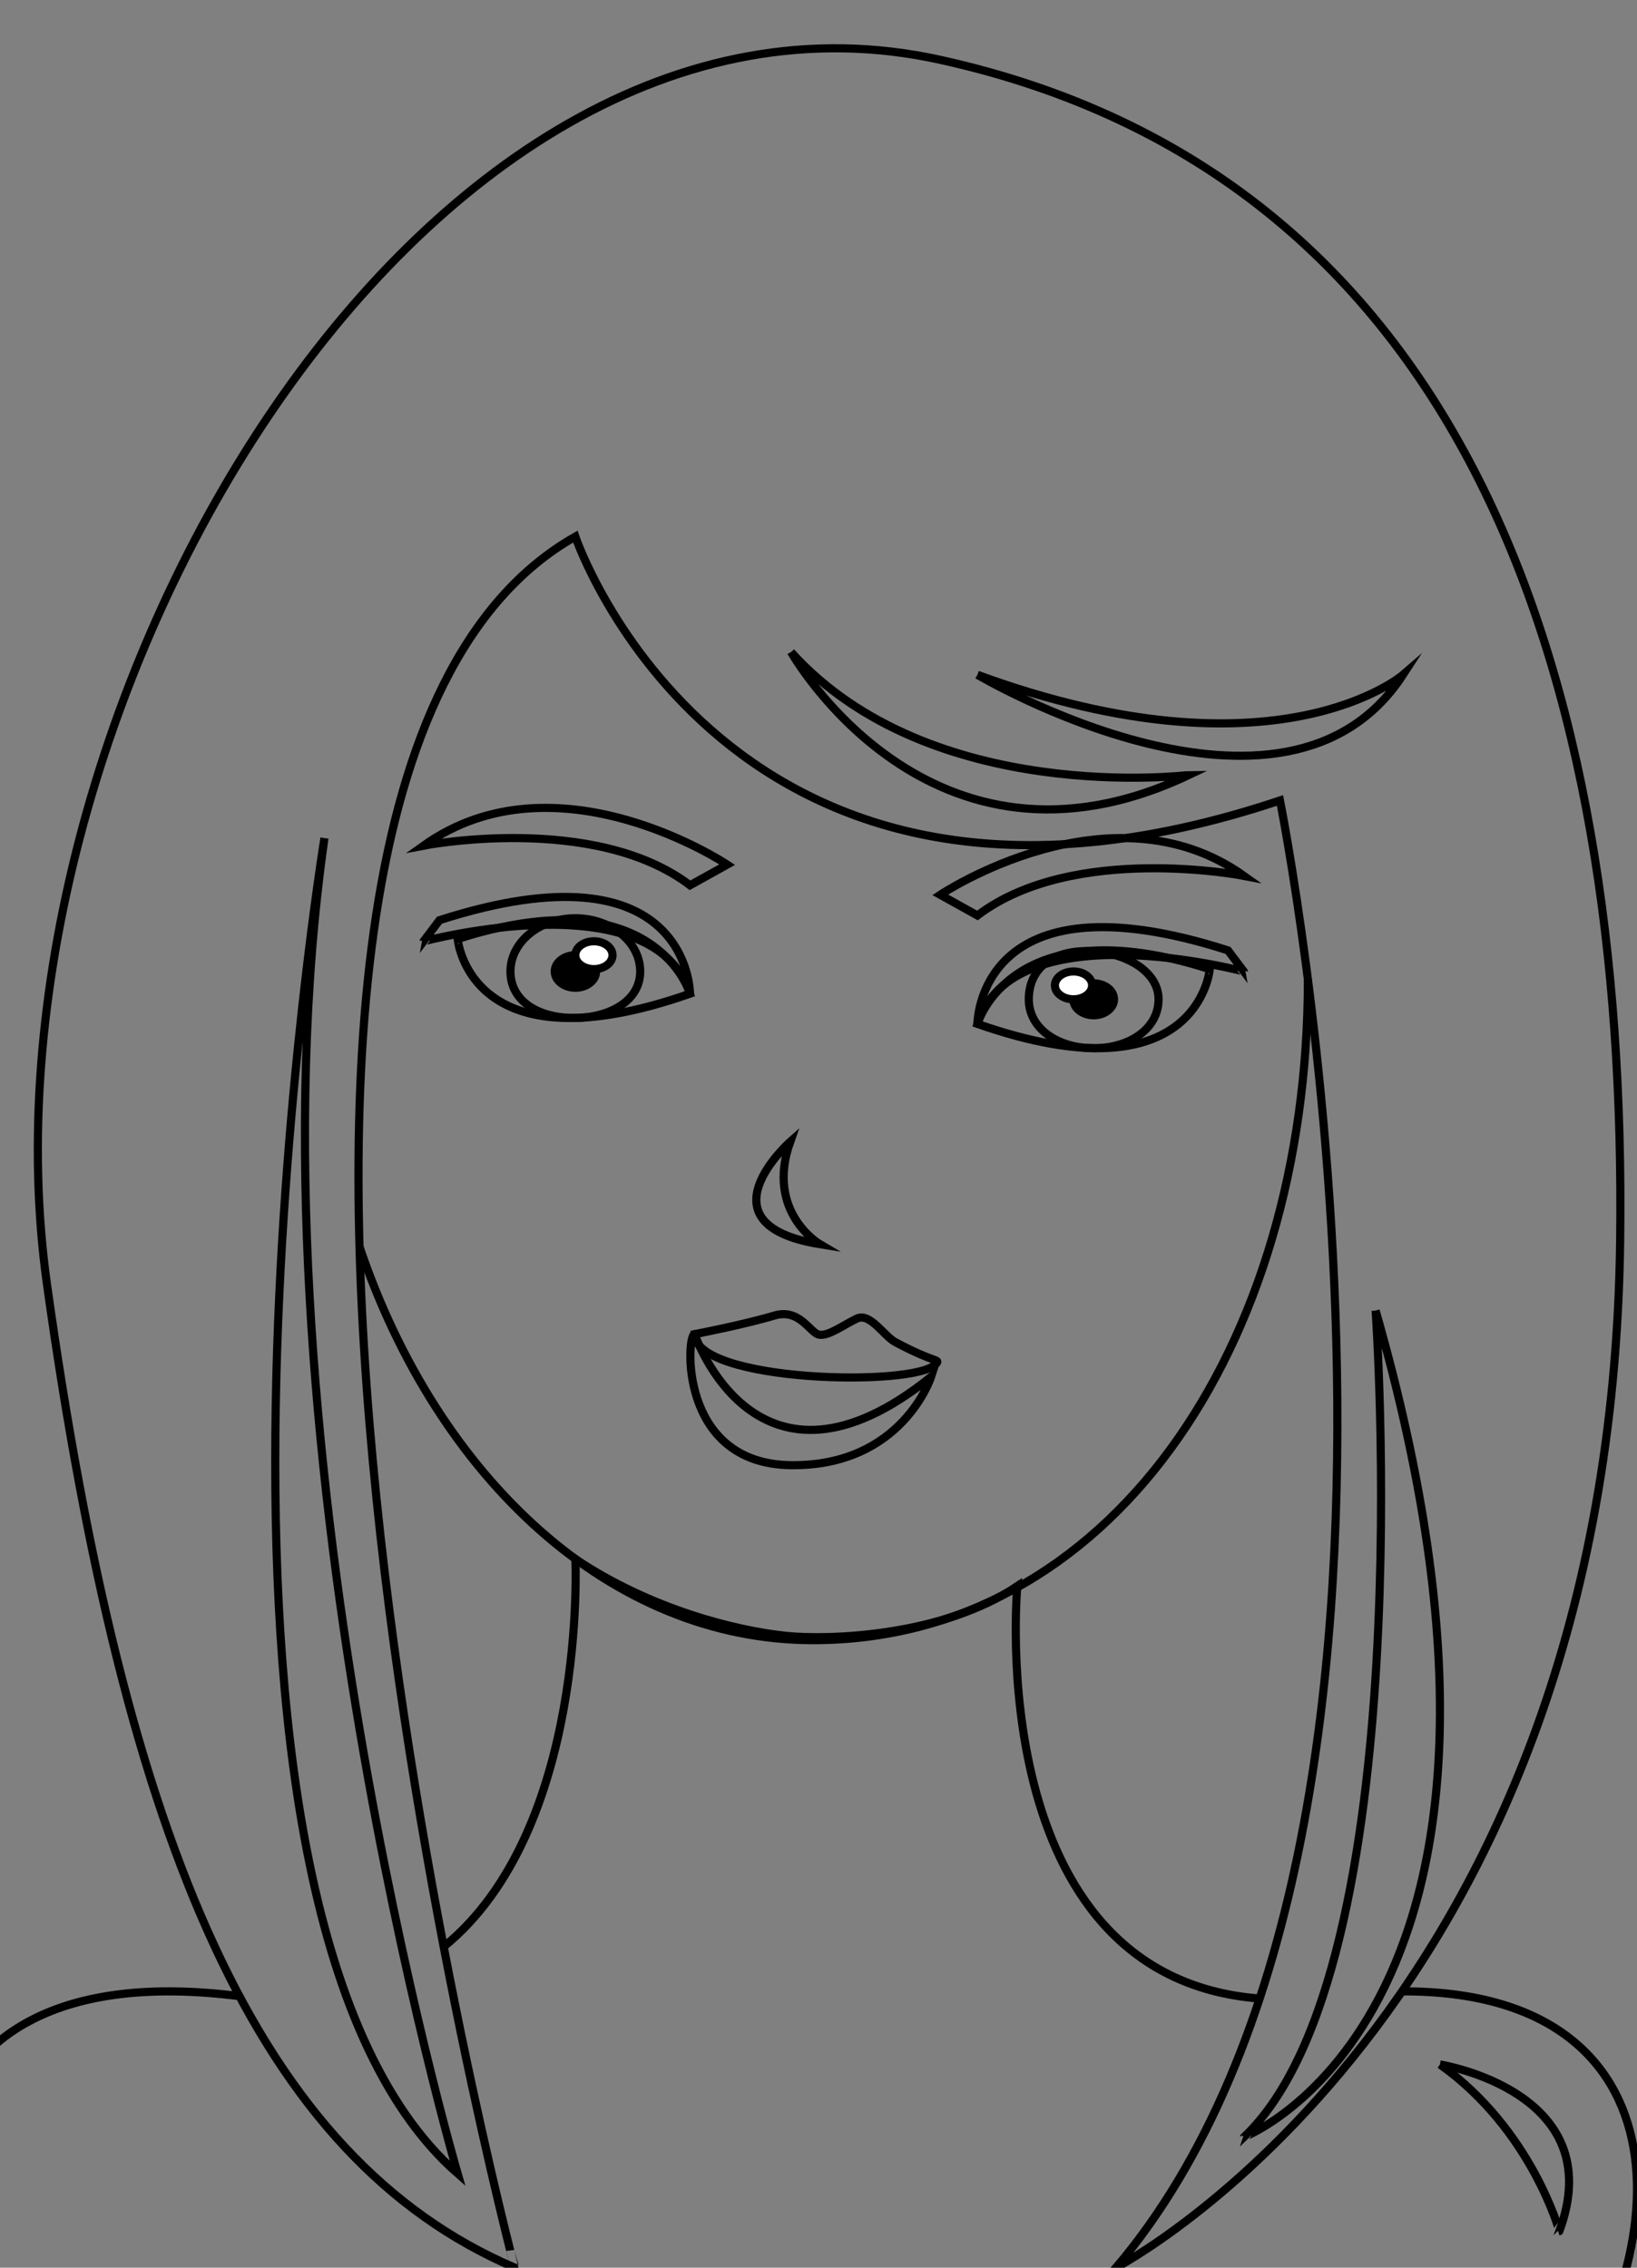 <?xml version="1.0" encoding="utf-8"?>
<!-- Generator: Adobe Illustrator 25.0.0, SVG Export Plug-In . SVG Version: 6.00 Build 0)  -->
<svg version="1.1" xmlns="http://www.w3.org/2000/svg" xmlns:xlink="http://www.w3.org/1999/xlink" x="0px" y="0px"
	 viewBox="0 0 201.11 278.62" style="enable-background:new 0 0 201.11 278.62;" xml:space="preserve">
<rect x="0" y="0" width="201.11" height="278.62" fill="#808080" stroke="none"/>
<style type="text/css">
	.st0{display:none;}
	.st1{display:inline;}
	.st2{fill:#603913;}
	.st3{fill:#FAC99C;}
	.st4{fill:#EFAB88;}
	.st5{fill:#FFFFFF;}
	.st6{fill:#C49A6C;}
	.st7{fill:#8B5E3C;}
	.st8{fill:#F48CA8;}
	.st9{fill:#43682D;}
	.st10{stroke:#B18417;stroke-miterlimit:10;}
	.st11{stroke:#A5811C;stroke-miterlimit:10;}
	.st12{fill:#E5AABC;}
	.st13{display:inline;fill:#8B5E3C;}
	.st14{fill:none;stroke:#000000;stroke-miterlimit:10;}
	.st15{fill:#FFFFFF;stroke:#000000;stroke-miterlimit:10;}
</style>
<g id="original" class="st0">
	<g class="st1">
		<g>
			<path class="st2" d="M44.05,146.57c0,0-6.45,90.54,0,94.17c6.45,3.63,114.49,10.72,119.72,4.52c5.23-6.2,12.46-119.92-3.17-136.5
				C144.98,92.19,44.05,146.57,44.05,146.57"/>
			<path class="st3" d="M163.77,245.26c-43.99,5.64-41.26-53.71-41.26-53.71c-9.23,6.18-19.75,8.54-25.91,9.44
				c-6.16-0.9-16.69-3.26-25.91-9.44c0,0,2.73,59.36-41.27,53.71c-44-5.64-44.72,30.48-24.77,55.1h86.68h10.53h86.68
				C208.5,275.74,207.77,239.62,163.77,245.26"/>
			<path class="st3" d="M161.08,119.07c0,45.54-27.4,82.46-61.19,82.46c-33.8,0-61.19-36.92-61.19-82.46S66.09,36.6,99.88,36.6
				C133.68,36.6,161.08,73.52,161.08,119.07"/>
			<path class="st2" d="M84.77,108.77l4.57-2.54c0,0-20.94-13.99-37.31-2.33C52.03,103.9,72.97,99.81,84.77,108.77"/>
			<path class="st2" d="M70.68,65.93c0,0,18.66,55.14,86.57,32.42c0,0,25.37,126.54-20.15,180.27c0,0,60.72-31.6,61.94-126.12
				c0.9-70.15-19.35-130.97-83.53-145.15C51.33-6.83-3.94,88.32,5.76,157.72c9.7,69.4,26.12,107.46,57.46,120.89
				C63.22,278.62,15.46,97.27,70.68,65.93"/>
			<path class="st4" d="M97.08,140.28c0,0-9.79,8.67,3.64,12.59C100.72,152.87,94,148.95,97.08,140.28"/>
			<path class="st5" d="M84.77,122.09c0,0-4.2-14.55-28.54-6.72C56.22,115.37,57.62,131.6,84.77,122.09"/>
			<path class="st2" d="M78.47,119.07c0,3.61-3.57,6.54-7.97,6.54c-4.4,0-7.97-2.93-7.97-6.54c0-3.61,3.57-6.54,7.97-6.54
				C74.9,112.52,78.47,115.45,78.47,119.07"/>
			<path class="st5" d="M75.25,117.36c0,0.94-1.02,1.71-2.28,1.71c-1.26,0-2.29-0.76-2.29-1.71c0-0.94,1.02-1.71,2.29-1.71
				C74.23,115.65,75.25,116.41,75.25,117.36"/>
			<path class="st6" d="M84.77,122.09c0,0,0-18.91-30.78-9.03l-1.96,2.6C52.03,115.65,80.29,108.1,84.77,122.09"/>
			<path class="st2" d="M120.08,112.48l-4.57-2.54c0,0,20.94-13.99,37.31-2.33C152.82,107.61,131.88,103.52,120.08,112.48"/>
			<path class="st5" d="M120.08,125.8c0,0,4.2-14.55,28.54-6.72C148.63,119.08,147.23,135.31,120.08,125.8"/>
			<path class="st2" d="M126.39,122.78c0,3.61,3.57,6.54,7.97,6.54c4.4,0,7.97-2.93,7.97-6.54s-3.57-6.54-7.97-6.54
				C129.95,116.23,126.39,119.16,126.39,122.78"/>
			<path class="st5" d="M129.6,121.07c0,0.94,1.02,1.71,2.28,1.71c1.26,0,2.29-0.77,2.29-1.71c0-0.94-1.02-1.71-2.29-1.71
				C130.62,119.36,129.6,120.13,129.6,121.07"/>
			<path class="st6" d="M120.08,125.8c0,0,0-18.91,30.78-9.03l1.96,2.6C152.82,119.36,124.56,111.81,120.08,125.8"/>
			<path class="st7" d="M97.18,80.11c0,0,16.98,30.22,48.88,15.11C146.06,95.22,114.34,99.14,97.18,80.11"/>
			<path class="st7" d="M120.08,82.91c0,0,37.73,22.39,52.28,0C172.36,82.91,156.8,96.34,120.08,82.91"/>
			<path class="st7" d="M39.86,102.97c0,0-21.41,131.06,16.36,164.08C56.22,267.05,29.48,175.75,39.86,102.97"/>
			<path class="st7" d="M169,161.02c0,0,5.7,80.85-16.18,101.56C152.82,262.57,193.63,246.96,169,161.02"/>
			<path class="st4" d="M70.68,191.55c0,0,13.91,8.49,23.13,8.89c9.22,0.4,28.13-3.01,29.48-6.36c0,0-0.93,18.67,5.25,31.29
				c0,0-42.6,11.1-58.98-17.28L70.68,191.55z"/>
			<path class="st5" d="M84.75,165.31l29.07,2.03c0,0,1.63,0.86-3.78,5.42C104.64,177.31,89.68,179.61,84.75,165.31"/>
			<path class="st8" d="M84.75,165.31c0,0,7.15-0.71,10.37-3.67c2.4-2.21,4.39,2.16,5.53,2.35c1.14,0.19,2.99-1.21,4.61-1.98
				c1.62-0.78,3.4,2.02,4.73,2.89c4.16,2.74,4.16,2.74,5,2.67C115.83,167.5,95.79,169.73,84.75,165.31"/>
			<path class="st8" d="M84.75,165.31c0,0,14,17.38,30.23,2.26c0,0-4.28,14.41-17.81,12.45C83.65,178.06,86.28,167.39,84.75,165.31"
				/>
			<path class="st4" d="M176.9,253.65c0,0,21.02,3.33,14.67,20.49C191.58,274.14,188.17,261.66,176.9,253.65"/>
		</g>
	</g>
</g>
<g id="Layer_1_copy" class="st0">
	<g class="st1">
		<path class="st2" d="M44.05,146.57c0,0-6.45,90.54,0,94.17c6.45,3.63,114.49,10.72,119.72,4.52c5.23-6.2,12.46-119.92-3.17-136.5
			C144.98,92.19,44.05,146.57,44.05,146.57"/>
		<path class="st3" d="M163.77,245.26c-43.99,5.64-41.26-53.71-41.26-53.71c-9.23,6.18-19.75,8.54-25.91,9.44
			c-6.16-0.9-16.69-3.26-25.91-9.44c0,0,2.73,59.36-41.27,53.71c-44-5.64-44.72,30.48-24.77,55.1h86.68h10.53h86.68
			C208.5,275.74,207.77,239.62,163.77,245.26"/>
		<path class="st3" d="M161.08,119.07c0,45.54-27.4,82.46-61.19,82.46c-33.8,0-61.19-36.92-61.19-82.46S66.09,36.6,99.88,36.6
			C133.68,36.6,161.08,73.52,161.08,119.07"/>
		<path class="st2" d="M84.77,108.77l4.57-2.54c0,0-20.94-13.99-37.31-2.33C52.03,103.9,72.97,99.81,84.77,108.77"/>
		<path class="st2" d="M70.68,65.93c0,0,18.66,55.14,86.57,32.42c0,0,25.37,126.54-20.15,180.27c0,0,60.72-31.6,61.94-126.12
			c0.9-70.15-19.35-130.97-83.53-145.15C51.33-6.83-3.94,88.32,5.76,157.72c9.7,69.4,26.12,107.46,57.46,120.89
			C63.22,278.62,15.46,97.27,70.68,65.93"/>
		<path class="st4" d="M97.08,140.28c0,0-9.79,8.67,3.64,12.59C100.72,152.87,94,148.95,97.08,140.28"/>
		<path class="st5" d="M84.77,122.09c0,0-4.2-14.55-28.54-6.72C56.22,115.37,57.62,131.6,84.77,122.09"/>
		<path class="st9" d="M78.65,119.36c0,3.61-3.57,6.54-7.97,6.54c-4.4,0-7.97-2.93-7.97-6.54c0-3.61,3.57-6.54,7.97-6.54
			C75.08,112.82,78.65,115.75,78.65,119.36"/>
		<path class="st10" d="M73.73,119.36c0,1.38-1.36,2.5-3.04,2.5c-1.68,0-3.04-1.12-3.04-2.5c0-1.38,1.36-2.5,3.04-2.5
			C72.36,116.86,73.73,117.98,73.73,119.36"/>
		<path class="st5" d="M75.25,117.36c0,0.94-1.02,1.71-2.28,1.71c-1.26,0-2.29-0.76-2.29-1.71c0-0.94,1.02-1.71,2.29-1.71
			C74.23,115.65,75.25,116.41,75.25,117.36"/>
		<path class="st6" d="M84.77,122.09c0,0,0-18.91-30.78-9.03l-1.96,2.6C52.03,115.65,80.29,108.1,84.77,122.09"/>
		<path class="st2" d="M120.08,112.48l-4.57-2.54c0,0,20.94-13.99,37.31-2.33C152.82,107.61,131.88,103.52,120.08,112.48"/>
		<path class="st5" d="M120.08,125.8c0,0,4.2-14.55,28.54-6.72C148.63,119.08,147.23,135.31,120.08,125.8"/>
		<path class="st9" d="M126.39,122.78c0,3.61,3.57,6.54,7.97,6.54c4.4,0,7.97-2.93,7.97-6.54s-3.57-6.54-7.97-6.54
			C129.95,116.23,126.39,119.16,126.39,122.78"/>
		<path class="st11" d="M131.36,122.78c0,1.36,1.34,2.46,3,2.46c1.66,0,3-1.1,3-2.46s-1.34-2.46-3-2.46
			C132.7,120.31,131.36,121.42,131.36,122.78"/>
		<path class="st5" d="M129.6,121.07c0,0.94,1.02,1.71,2.28,1.71c1.26,0,2.29-0.77,2.29-1.71c0-0.94-1.02-1.71-2.29-1.71
			C130.62,119.36,129.6,120.13,129.6,121.07"/>
		<path class="st6" d="M120.08,125.8c0,0,0-18.91,30.78-9.03l1.96,2.6C152.82,119.36,124.56,111.81,120.08,125.8"/>
		<path class="st7" d="M97.18,80.11c0,0,16.98,30.22,48.88,15.11C146.06,95.22,114.34,99.14,97.18,80.11"/>
		<path class="st7" d="M120.08,82.91c0,0,37.73,22.39,52.28,0C172.36,82.91,156.8,96.34,120.08,82.91"/>
		<path class="st7" d="M39.86,102.97c0,0-21.41,131.06,16.36,164.08C56.22,267.05,29.48,175.75,39.86,102.97"/>
		<path class="st7" d="M169,161.02c0,0,5.7,80.85-16.18,101.56C152.82,262.57,193.63,246.96,169,161.02"/>
		<path class="st4" d="M70.68,191.55c0,0,13.91,8.49,23.13,8.89c9.22,0.4,28.13-3.01,29.48-6.36c0,0-0.93,18.67,5.25,31.29
			c0,0-42.6,11.1-58.98-17.28L70.68,191.55z"/>
		<path class="st5" d="M84.75,165.31l29.07,2.03c0,0,1.63,0.86-3.78,5.42C104.64,177.31,89.68,179.61,84.75,165.31"/>
		<path class="st12" d="M84.75,165.31c0,0,7.15-0.71,10.37-3.67c2.4-2.21,4.39,2.16,5.53,2.35c1.14,0.19,2.99-1.21,4.61-1.98
			c1.62-0.78,3.4,2.02,4.73,2.89c4.16,2.74,4.16,2.74,5,2.67C115.83,167.5,95.79,169.73,84.75,165.31"/>
		<path class="st12" d="M84.75,165.31c0,0,14,17.38,30.23,2.26c0,0-4.28,14.41-17.81,12.45C83.65,178.06,86.28,167.39,84.75,165.31"
			/>
		<path class="st4" d="M176.9,253.65c0,0,21.02,3.33,14.67,20.49C191.58,274.14,188.17,261.66,176.9,253.65"/>
	</g>
	<path class="st13" d="M162.4,99.26c0,0,5.7,80.85-16.18,101.56C146.22,200.81,187.03,185.2,162.4,99.26"/>
	<path class="st13" d="M56.22,58.6c0,0-59.77,118.58-33.65,161.42C22.58,220.02,24.47,124.9,56.22,58.6"/>
</g>
<g id="Layer_1_copy_2">
	<g>
		<path class="st14" d="M29.42,245.26c-44-5.64-44.72,30.48-24.77,55.1h86.68h10.53h86.68c18.58-22.94,19.23-55.84-16.31-55.69"/>
		<path class="st14" d="M154.72,245.55c-34.2-2.69-29.74-50.67-29.74-50.67c-9.23,6.18-23.12,6.65-28.38,6.11
			c-6.19-0.63-16.69-3.26-25.91-9.44c0,0,1.53,33.28-16.17,47.63"/>
		<path class="st14" d="M160.68,120.31c0,45.54-24.67,81.21-60.79,81.21c-24.76,0-46.08-19.81-55.72-48.32"/>
		<path class="st14" d="M84.77,108.77l4.57-2.54c0,0-20.94-13.99-37.31-2.33C52.03,103.9,72.97,99.81,84.77,108.77z"/>
		<path class="st14" d="M70.68,65.93c0,0,18.66,55.14,86.57,32.42c0,0,25.37,126.54-20.15,180.27c0,0,60.72-31.6,61.94-126.12
			c0.9-70.15-19.35-130.97-83.53-145.15C51.33-6.83-3.94,88.32,5.76,157.72c9.7,69.4,26.12,107.46,57.46,120.89
			C63.22,278.62,15.46,97.27,70.68,65.93z"/>
		<path class="st14" d="M97.08,140.28c0,0-11.46,10.13,3.64,12.59C100.72,152.87,94,148.95,97.08,140.28z"/>
		<path class="st14" d="M84.77,122.09c0,0-4.2-14.55-28.54-6.72C56.22,115.37,57.62,131.6,84.77,122.09z"/>
		<path class="st14" d="M78.65,119.36c0,3.61-3.75,5.71-8.16,5.71c-4.4,0-7.78-2.1-7.78-5.71c0-3.61,3.57-6.54,7.97-6.54
			C75.08,112.82,78.65,115.75,78.65,119.36"/>
		<path d="M73.73,119.36c0,1.38-1.36,2.5-3.04,2.5c-1.68,0-3.04-1.12-3.04-2.5c0-1.38,1.36-2.5,3.04-2.5
			C72.36,116.86,73.73,117.98,73.73,119.36"/>
		<path class="st15" d="M75.25,117.36c0,0.94-1.02,1.71-2.28,1.71c-1.26,0-2.29-0.76-2.29-1.71c0-0.94,1.02-1.71,2.29-1.71
			C74.23,115.65,75.25,116.41,75.25,117.36"/>
		<path class="st14" d="M84.77,122.09c0,0,0-18.91-30.78-9.03l-1.96,2.6C52.03,115.65,80.29,108.1,84.77,122.09"/>
		<path class="st14" d="M120.08,112.48l-4.57-2.54c0,0,20.94-13.99,37.31-2.33C152.82,107.61,131.88,103.52,120.08,112.48z"/>
		<path class="st14" d="M120.08,125.8c0,0,4.2-14.55,28.54-6.72C148.63,119.08,147.23,135.31,120.08,125.8z"/>
		<path class="st14" d="M126.39,122.78c0,3.61,3.57,6.01,7.97,6.01c4.4,0,7.97-2.39,7.97-6.01s-4.46-5.92-8.86-5.92
			C129.07,116.86,126.39,119.16,126.39,122.78"/>
		<path d="M131.36,122.78c0,1.36,1.34,2.46,3,2.46c1.66,0,3-1.1,3-2.46s-1.34-2.46-3-2.46C132.7,120.31,131.36,121.42,131.36,122.78
			"/>
		<path class="st15" d="M129.6,121.07c0,0.94,1.02,1.71,2.28,1.71c1.26,0,2.29-0.77,2.29-1.71c0-0.94-1.02-1.71-2.29-1.71
			C130.62,119.36,129.6,120.13,129.6,121.07"/>
		<path class="st14" d="M120.08,125.8c0,0,0-18.91,30.78-9.03l1.96,2.6C152.82,119.36,124.56,111.81,120.08,125.8"/>
		<path class="st14" d="M97.18,80.11c0,0,16.98,30.22,48.88,15.11C146.06,95.22,114.34,99.14,97.18,80.11"/>
		<path class="st14" d="M120.08,82.91c0,0,37.73,22.39,52.28,0C172.36,82.91,156.8,96.34,120.08,82.91"/>
		<path class="st14" d="M39.86,102.97c0,0-21.41,131.06,16.36,164.08C56.22,267.05,29.48,175.75,39.86,102.97"/>
		<path class="st14" d="M169,161.02c0,0,5.7,80.85-16.18,101.56C152.82,262.57,193.63,246.96,169,161.02"/>
		<path class="st14" d="M85.34,163.92c0,0,5.91-1.13,9.78-2.28c3.13-0.94,4.39,2.16,5.53,2.35c1.14,0.19,2.99-1.21,4.61-1.98
			c1.62-0.78,3.33,2.14,4.73,2.89c5,2.67,5.53,2.03,5,2.67C112.58,170.46,85.39,169.84,85.34,163.92z"/>
		<path class="st14" d="M114.39,169.16c0,0-3.55,11.02-17.21,10.86c-13.98-0.16-12.81-16.28-11.84-16.09
			C85.34,163.92,92.91,186.45,114.39,169.16z"/>
		<path class="st14" d="M176.9,253.65c0,0,21.02,3.33,14.67,20.49C191.58,274.14,188.17,261.66,176.9,253.65"/>
	</g>
</g>
</svg>
